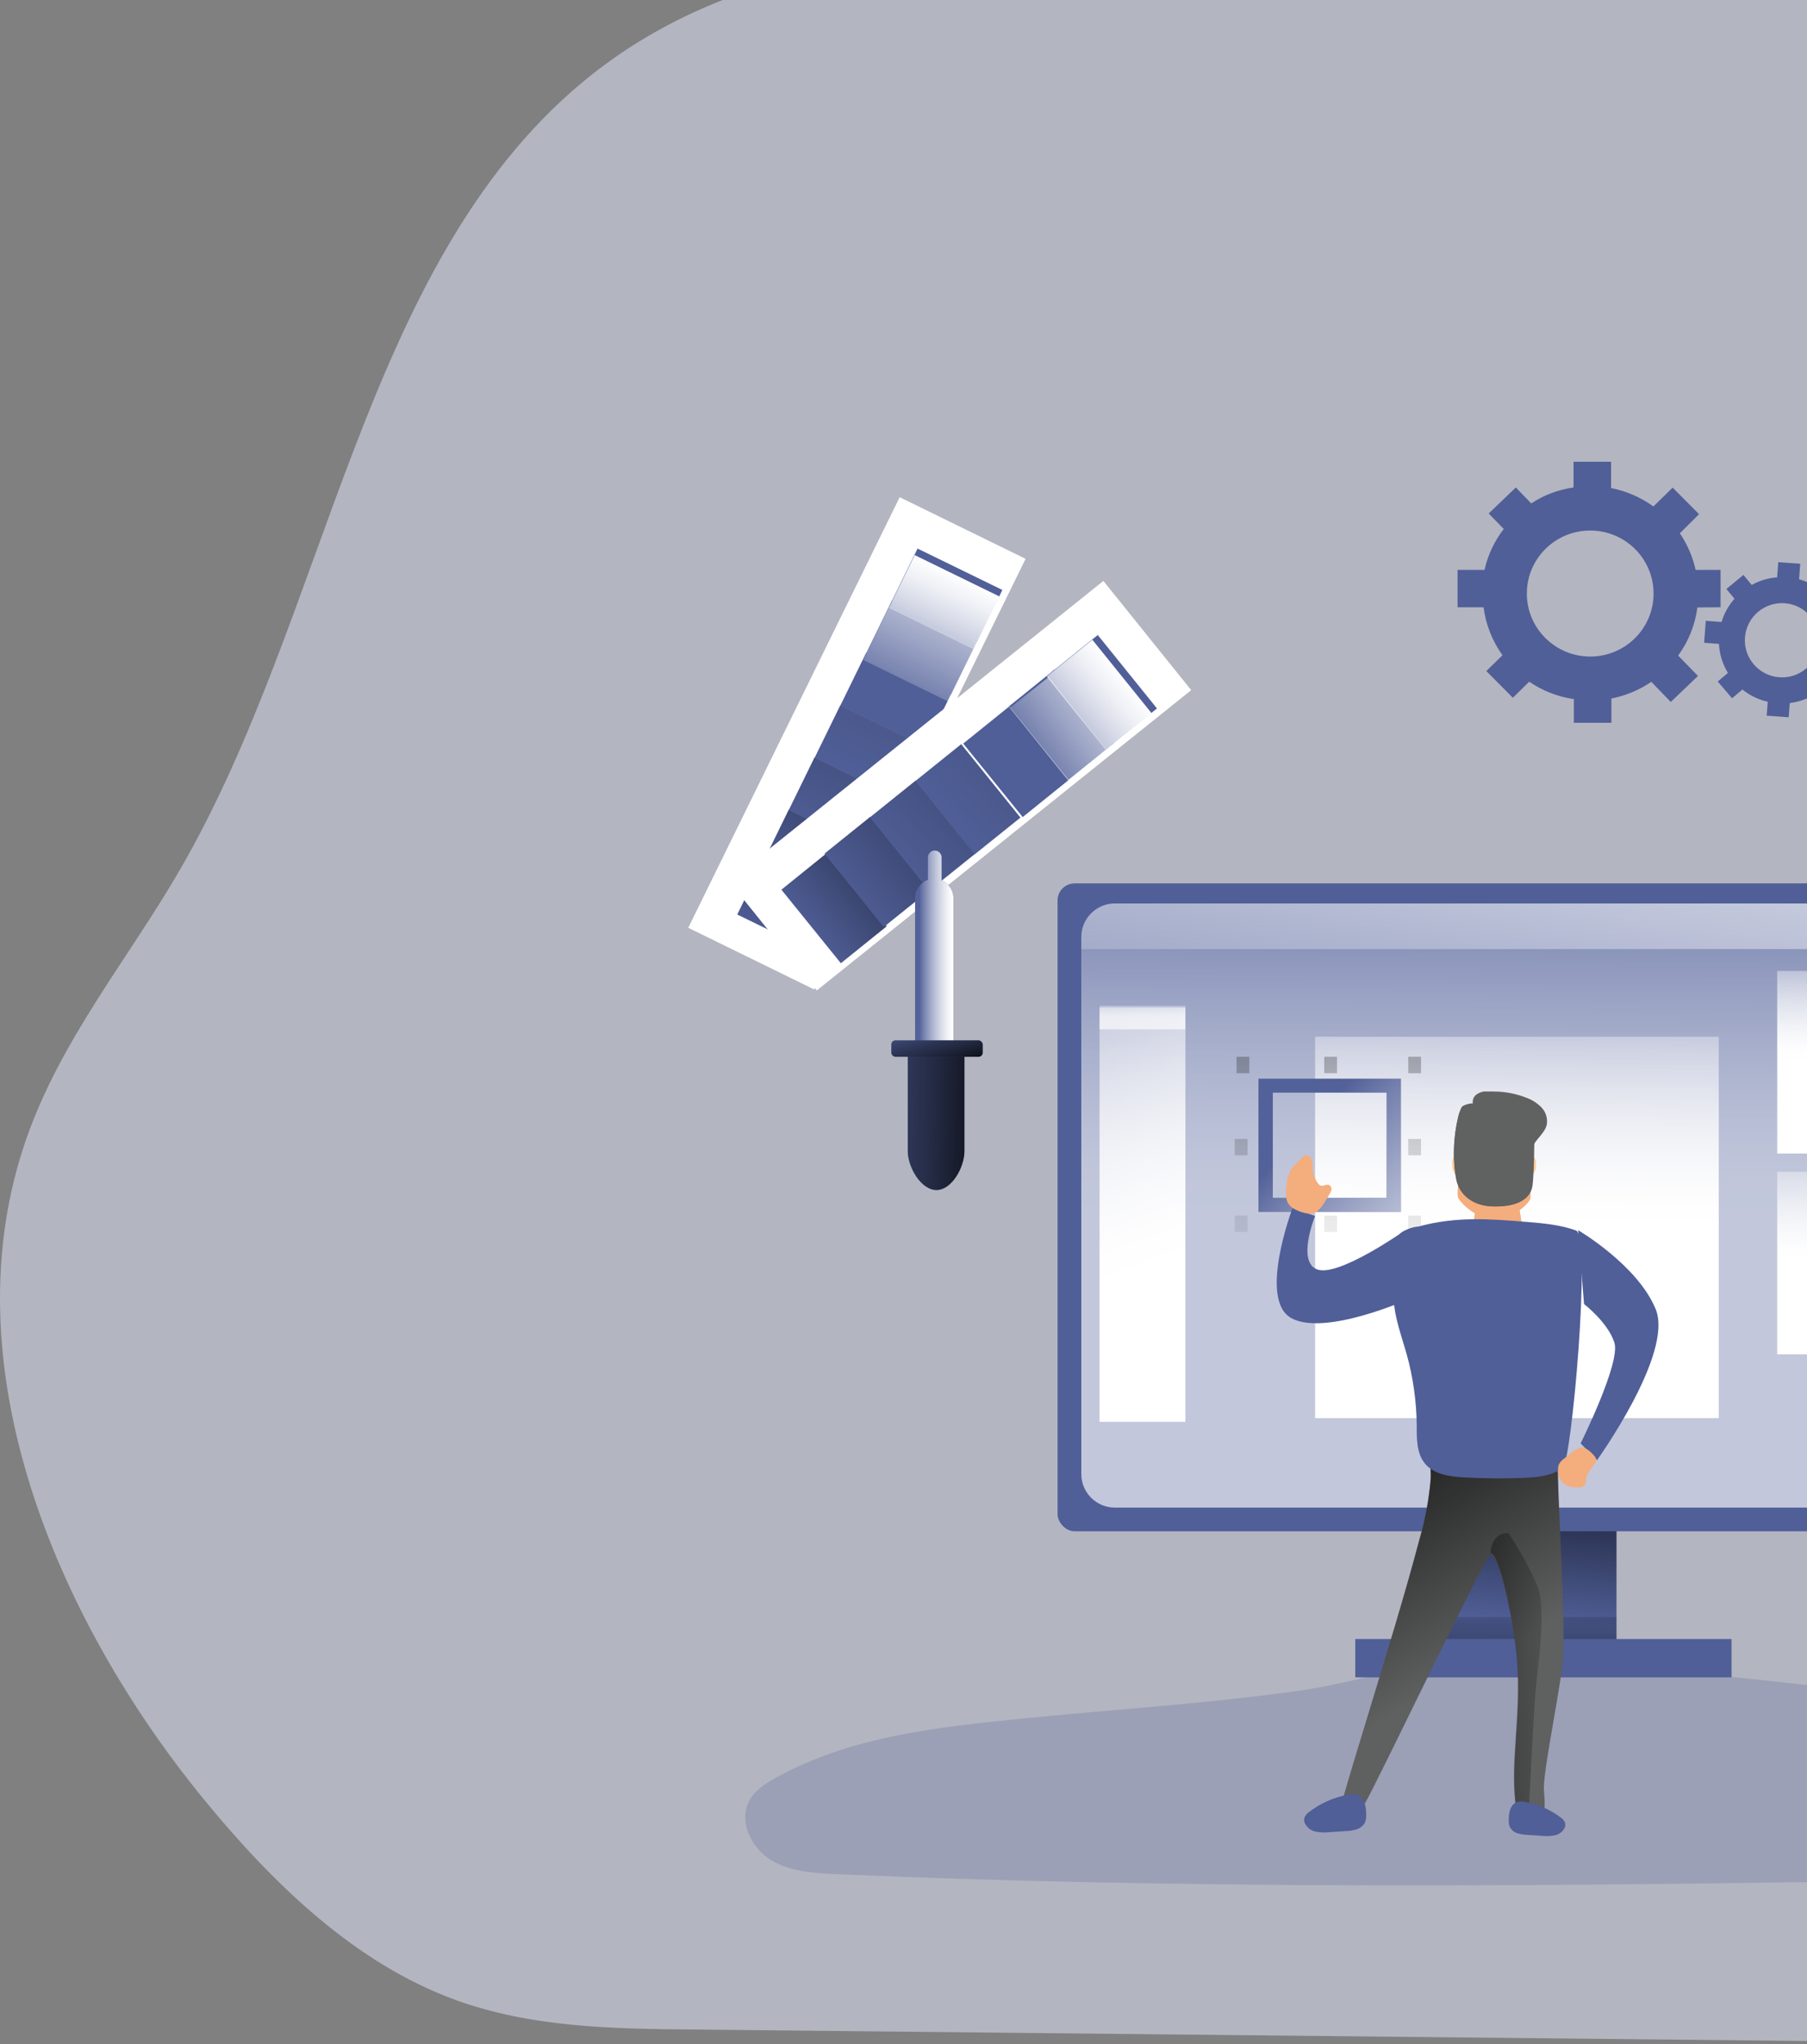<svg width="990" height="1120" viewBox="0 0 990 1120" fill="none" xmlns="http://www.w3.org/2000/svg">
<rect x="0" y="0" width="990" height="1120" fill="#808080" stroke="none"/>
<path opacity="0.5" d="M318.343 45.694C198.405 146.217 179.819 336.298 98.589 476.527C70.312 525.322 33.775 568.992 14.712 623.123C-29.054 747.026 31.18 887.572 111.801 985.981C150.245 1032.93 195.149 1075.94 249.478 1095.72C291.258 1110.94 336.056 1111.57 380.033 1111.97L1150.5 1119.9C1236.52 1120.77 1332.1 1117.62 1393.95 1051.21C1436.57 1005.48 1453.89 938.692 1468.58 874.944C1486.64 796.613 1503 711.546 1474.91 636.94C1442.82 551.582 1361.67 503.21 1311.26 429.555C1229.45 310.223 1231.33 129.731 1127.14 34.466C1078.51 -9.996 1014.33 -27.432 951.792 -36.15C833.892 -52.609 722.215 -21.541 606.433 -25.873C507.464 -29.572 400.447 -23.126 318.343 45.694Z" fill="#E7ECFF"/>
<path opacity="0.24" d="M559.786 941.613C513.337 946.283 465.463 951.419 424.589 974.264C419.119 977.328 413.564 980.942 410.546 986.458C404.488 997.553 411.363 1012.18 422.032 1018.86C432.701 1025.53 445.865 1026.29 458.42 1026.84C681.987 1036.59 905.889 1032.76 1129.65 1028.96C1194.62 1027.86 1260.63 1026.59 1322.9 1007.72C1334.1 1004.34 1346.4 999.265 1350.61 988.212C1356.13 973.757 1343.55 957.737 1328.88 953.236C1314.2 948.735 1298.55 952.095 1283.37 954.06C1230.68 960.886 1177.52 950.446 1125.05 942.099C1022.35 925.784 915.783 912.512 811.755 910.039C776.289 909.215 746.001 921.515 711.29 926.376C661.173 933.434 610.176 936.541 559.786 941.613Z" fill="#505F98"/>
<path d="M377.077 508.326L492.907 272.408L561.893 306.19L446.063 542.108L377.077 508.326Z" fill="white"/>
<path d="M403.922 501.055L418.036 472.22L464.5 494.903L450.386 523.738L403.922 501.055Z" fill="#505F98"/>
<path d="M403.922 501.055L418.036 472.22L464.5 494.903L450.386 523.738L403.922 501.055Z" fill="url(#paint0_linear)"/>
<path d="M418.038 472.445L432.151 443.61L478.615 466.293L464.502 495.128L418.038 472.445Z" fill="#505F98"/>
<path d="M418.038 472.445L432.151 443.61L478.615 466.293L464.502 495.128L418.038 472.445Z" fill="url(#paint1_linear)"/>
<path d="M432.134 443.826L446.248 414.991L492.712 437.674L478.599 466.509L432.134 443.826Z" fill="#505F98"/>
<path d="M432.134 443.826L446.248 414.991L492.712 437.674L478.599 466.509L432.134 443.826Z" fill="url(#paint2_linear)"/>
<path d="M446.271 415.237L460.384 386.402L506.848 409.085L492.735 437.92L446.271 415.237Z" fill="#505F98"/>
<path d="M446.271 415.237L460.384 386.402L506.848 409.085L492.735 437.92L446.271 415.237Z" fill="url(#paint3_linear)"/>
<path d="M460.377 386.599L474.49 357.764L520.954 380.447L506.841 409.282L460.377 386.599Z" fill="#505F98"/>
<path d="M474.492 358.01L488.606 329.175L535.07 351.858L520.956 380.693L474.492 358.01Z" fill="#505F98"/>
<path d="M488.589 329.391L502.702 300.556L549.166 323.239L535.053 352.074L488.589 329.391Z" fill="#505F98"/>
<path d="M472.904 361.598L487.018 332.763L533.482 355.446L519.368 384.281L472.904 361.598Z" fill="url(#paint4_linear)"/>
<path d="M487.029 332.97L501.142 304.135L547.607 326.817L533.493 355.652L487.029 332.97Z" fill="url(#paint5_linear)"/>
<rect x="787.545" y="826" width="98.068" height="82" fill="#505F98"/>
<rect x="787.545" y="826" width="98.068" height="82" fill="url(#paint6_linear)"/>
<rect x="579.401" y="484" width="518.359" height="355" rx="9.37" fill="#505F98"/>
<path opacity="0.65" d="M1080.75 513.438V807.562C1080.77 812.443 1078.84 817.129 1075.4 820.588C1071.96 824.047 1067.29 825.994 1062.41 826H610.748C605.873 825.989 601.203 824.04 597.764 820.582C594.325 817.125 592.399 812.441 592.41 807.562V513.438C592.399 508.559 594.325 503.875 597.764 500.418C601.203 496.96 605.873 495.011 610.748 495H1062.41C1067.29 495.006 1071.96 496.953 1075.4 500.412C1078.84 503.871 1080.77 508.557 1080.75 513.438Z" fill="url(#paint7_linear)"/>
<rect x="742.514" y="898" width="206.143" height="21" fill="#505F98"/>
<rect x="787.545" y="886" width="98.068" height="12" fill="url(#paint8_linear)"/>
<path fill-rule="evenodd" clip-rule="evenodd" d="M942.653 312.241V332.715L929.944 332.819C928.707 342.346 925.084 351.41 919.405 359.181L930.26 370.351L915.38 384.6L904.694 373.578C898.105 378.062 890.67 381.17 882.838 382.714V396H862.267V383.029C853.483 381.76 845.11 378.497 837.797 373.494L828.861 382.316L814.297 367.647L823.17 358.993C817.584 351.219 814.021 342.191 812.801 332.715H798.553V312.241H813.307C815.136 304.093 818.732 296.441 823.845 289.819L815.604 281.332L830.484 267.082L838.914 275.82C845.885 271.214 853.809 268.228 862.099 267.082V253H882.669V267.396C891.038 269.055 898.947 272.493 905.853 277.476L916.391 267.166L930.871 281.709L920.333 292.187C924.464 298.267 927.397 305.073 928.974 312.241H942.653ZM836.512 325.15C836.488 344.211 852.011 359.682 871.182 359.705C880.394 359.733 889.238 356.113 895.759 349.644C902.281 343.176 905.943 334.392 905.938 325.233C905.961 306.172 890.438 290.701 871.267 290.678C852.095 290.655 836.535 306.088 836.512 325.15Z" fill="#505F98"/>
<path fill-rule="evenodd" clip-rule="evenodd" d="M1018.71 346.354L1017.79 358.396L1010.27 357.938C1009.15 363.475 1006.64 368.641 1002.99 372.958L1008.86 380.021L999.507 387.729L993.747 380.792C989.693 383.13 985.206 384.625 980.558 385.188L979.953 393L967.912 392.104L968.496 384.479C963.411 383.344 958.656 381.056 954.598 377.792L948.964 382.583L941.096 373.396L946.668 368.688C943.74 363.876 942.055 358.414 941.764 352.792L933.646 352.167L934.544 340.146L943.162 340.792C944.586 336.085 947.014 331.743 950.278 328.062L945.834 322.708L955.182 315L959.711 320.5C963.982 318.095 968.738 316.672 973.63 316.333L974.256 308L986.297 308.896L985.65 317.375C990.457 318.714 994.915 321.081 998.714 324.312L1005.33 318.708L1013.18 327.896L1006.5 333.583C1008.66 337.339 1010.08 341.477 1010.67 345.771L1018.71 346.354ZM956.008 349.243C955.153 360.436 963.546 370.203 974.757 371.062C980.151 371.487 985.492 369.747 989.597 366.228C993.703 362.708 996.232 357.7 996.627 352.312C997.469 341.119 989.066 331.361 977.854 330.514C966.642 329.666 956.863 338.05 956.008 349.243Z" fill="#505F98"/>
<path d="M1080.75 513.513V520H592.41V513.513C592.399 508.614 594.325 503.912 597.764 500.44C601.203 496.968 605.874 495.011 610.749 495H1062.41C1067.29 495.006 1071.96 496.961 1075.4 500.434C1078.84 503.907 1080.77 508.613 1080.75 513.513Z" fill="url(#paint9_linear)"/>
<rect x="602.417" y="552" width="47.033" height="227" fill="url(#paint10_linear)"/>
<rect x="720.499" y="568" width="221.153" height="209" fill="url(#paint11_linear)"/>
<rect x="771.534" y="666" width="7.005" height="9" fill="url(#paint12_linear)"/>
<rect x="771.534" y="624" width="7.005" height="9" fill="url(#paint13_linear)"/>
<rect x="676.469" y="666" width="7.005" height="9" fill="url(#paint14_linear)"/>
<rect x="676.469" y="624" width="7.005" height="9" fill="url(#paint15_linear)"/>
<rect x="771.534" y="579" width="7.005" height="9" fill="url(#paint16_linear)"/>
<rect x="677.469" y="579" width="7.005" height="9" fill="url(#paint17_linear)"/>
<rect x="725.502" y="579" width="7.005" height="9" fill="url(#paint18_linear)"/>
<rect x="725.502" y="666" width="7.005" height="9" fill="url(#paint19_linear)"/>
<path fill-rule="evenodd" clip-rule="evenodd" d="M689.478 664H767.532V591H689.478V664ZM759.67 656.282H697.34V598.656H759.67V656.282Z" fill="#505F98"/>
<path fill-rule="evenodd" clip-rule="evenodd" d="M689.478 664H767.532V591H689.478V664ZM759.67 656.282H697.34V598.656H759.67V656.282Z" fill="url(#paint20_linear)"/>
<rect x="973.674" y="532" width="100.069" height="100" fill="url(#paint21_linear)"/>
<rect x="973.674" y="642" width="100.069" height="100" fill="url(#paint22_linear)"/>
<rect opacity="0.65" x="602.417" y="551" width="47.033" height="13" fill="url(#paint23_linear)"/>
<path d="M399.381 482.827L604.51 318.293L652.622 378.118L447.494 542.652L399.381 482.827Z" fill="white"/>
<path d="M428.105 487.455L453.172 467.235L485.755 507.522L460.687 527.742L428.105 487.455Z" fill="#505F98"/>
<path d="M428.105 487.455L453.172 467.235L485.755 507.522L460.687 527.742L428.105 487.455Z" fill="url(#paint24_linear)"/>
<path d="M451.723 467.689L476.755 447.56L509.19 487.79L484.158 507.919L451.723 467.689Z" fill="#505F98"/>
<path d="M451.723 467.689L476.755 447.56L509.19 487.79L484.158 507.919L451.723 467.689Z" fill="url(#paint25_linear)"/>
<path d="M476.667 447.761L501.699 427.633L534.134 467.863L509.101 487.991L476.667 447.761Z" fill="#505F98"/>
<path d="M476.667 447.761L501.699 427.633L534.134 467.863L509.101 487.991L476.667 447.761Z" fill="url(#paint26_linear)"/>
<path d="M501.594 427.847L526.626 407.718L559.061 447.948L534.029 468.077L501.594 427.847Z" fill="#505F98"/>
<path d="M501.594 427.847L526.626 407.718L559.061 447.948L534.029 468.077L501.594 427.847Z" fill="url(#paint27_linear)"/>
<path d="M527.714 407.389L552.782 387.169L585.364 427.456L560.297 447.676L527.714 407.389Z" fill="#505F98"/>
<path d="M552.794 386.99L577.862 366.77L610.444 407.057L585.377 427.277L552.794 386.99Z" fill="#505F98"/>
<path d="M576.402 368.051L601.434 347.923L633.869 388.153L608.837 408.281L576.402 368.051Z" fill="#505F98"/>
<path d="M606.42 411.218L585.321 428L553.383 387.782L574.482 371L606.42 411.218Z" fill="url(#paint28_linear)"/>
<path d="M573.445 370.648L598.477 350.519L630.912 390.749L605.879 410.878L573.445 370.648Z" fill="url(#paint29_linear)"/>
<path d="M522.362 492.15V615H501.347V492.15C501.347 487.61 504.166 483.57 508.366 482.089V469.825C508.366 467.712 510.041 466 512.109 466C514.176 466 515.852 467.712 515.852 469.825V482.297C519.771 483.935 522.34 487.823 522.362 492.15Z" fill="#505F98"/>
<path d="M522.362 492.15V615H501.347V492.15C501.347 487.61 504.166 483.57 508.366 482.089V469.825C508.366 467.712 510.041 466 512.109 466C514.176 466 515.852 467.712 515.852 469.825V482.297C519.771 483.935 522.34 487.823 522.362 492.15Z" fill="url(#paint30_linear)"/>
<rect x="488.338" y="570" width="50.035" height="9" rx="2.245" fill="#505F98"/>
<path d="M513.044 652C504.471 652 497.344 639.185 497.344 630.634V574H528.366V630.634C528.366 639.185 521.596 652 513.044 652Z" fill="#505F98"/>
<rect x="488.338" y="570" width="50.035" height="9" rx="2.245" fill="url(#paint31_linear)"/>
<path d="M513.044 652C504.471 652 497.344 639.366 497.344 630.937V579H528.366V630.937C528.366 639.366 521.596 652 513.044 652Z" fill="url(#paint32_linear)"/>
<path d="M713.136 712C712.463 708.436 712.037 703.39 713.331 703.043C716.059 702.275 713.136 712 713.136 712Z" fill="#28353D"/>
<path d="M856.395 907.507C855.909 920.102 846.147 966.388 845.83 979.004C845.83 983.202 846.95 989.647 845.597 993.698C842.808 1002.28 832.919 1001.11 831.63 996.049L831.144 993.53C826.559 969.012 833.933 941.198 831.144 909.186C829.475 889.643 821.699 851.963 816.606 851.711C813.923 851.711 752.665 980.851 747.34 988.807C744.72 992.817 737.345 992.187 733.774 995.42C730.203 998.652 763.526 897.515 777.493 844.07C780.751 833.039 782.875 821.709 783.833 810.252C784.213 803.64 782.079 801.415 788.185 799.463C792.412 798.119 798.265 798.497 802.787 798.182C807.71 797.804 853.5 797.72 853.5 800.953C853.057 818.502 857.578 878.412 856.395 907.507Z" fill="#606161"/>
<path d="M856.395 907.507C855.909 920.102 846.147 966.388 845.83 979.004C845.83 983.202 846.95 989.647 845.597 993.698C842.808 1002.28 832.919 1001.11 831.63 996.049L831.144 993.53C826.559 969.012 833.933 941.198 831.144 909.186C829.475 889.643 821.699 851.963 816.606 851.711C813.923 851.711 752.665 980.851 747.34 988.807C744.72 992.817 737.345 992.187 733.774 995.42C730.203 998.652 763.526 897.515 777.493 844.07C780.751 833.039 782.875 821.709 783.833 810.252C784.213 803.64 782.079 801.415 788.185 799.463C792.412 798.119 798.265 798.497 802.787 798.182C807.71 797.804 853.5 797.72 853.5 800.953C853.057 818.502 857.578 878.412 856.395 907.507Z" fill="url(#paint33_linear)"/>
<path d="M802.322 639.148C801.937 635.163 800.054 633 798.215 633C796.375 633 795.241 635.12 795.626 639.148C795.713 642.122 797.957 644.597 800.932 645C802.793 645 802.729 643.134 802.322 639.148Z" fill="#FFCD9C"/>
<path d="M834.716 639.159C834.966 635.166 836.803 633 838.702 633C840.601 633 841.832 635.124 841.54 639.159C841.514 642.173 839.268 644.687 836.323 645C834.445 645 834.424 643.152 834.716 639.159Z" fill="#FFCD9C"/>
<path d="M838.44 656.672C838.181 658.777 829.266 668 819.121 668C808.976 668 800.6 659.577 798.83 656.208C797.06 652.839 804.184 609.505 808.306 605.884C812.429 602.262 829.137 604.641 830.54 606.558C833.907 611.085 839.541 648.27 838.44 656.672Z" fill="#F4AD7D"/>
<path d="M834.246 623.977C832.867 624.639 827.452 610.842 826.316 608.525C825.18 606.208 825.362 603.829 826.742 603.167C828.121 602.505 830.149 603.871 831.285 606.167C832.421 608.463 835.605 623.336 834.246 623.977Z" fill="#FFCD9C"/>
<path d="M803.876 622.987C802.446 622.501 806.233 608.179 807.059 605.703C807.885 603.228 809.739 601.599 811.089 602.086C812.439 602.573 813.003 604.984 812.177 607.481C811.351 609.977 805.226 623.474 803.876 622.987Z" fill="#FFCD9C"/>
<path d="M809.553 655H831.317L834.578 675.622C822.722 682.005 815.81 681.301 806.559 674.214L809.553 655Z" fill="#F4AD7D"/>
<path d="M818.567 659.13C818.567 658.75 819.472 658.43 820.568 658.43C821.664 658.43 822.57 658.75 822.57 659.13C822.57 659.51 821.688 659.57 820.568 659.57C819.448 659.57 818.567 659.53 818.567 659.13Z" fill="#F4AD7D"/>
<path d="M839.6 649.808C840.424 644.894 841.768 609.708 838.473 605.051C835.177 600.394 815.449 597.381 812.457 598.108C805.758 599.731 806.929 604.517 806.929 604.517C804.938 604.547 802.989 605.084 801.271 606.076C798.973 607.615 794.138 629.79 797.997 646.56C799.732 654.102 806.561 660.66 818.354 660.981C832.879 661.365 838.603 655.896 839.6 649.808Z" fill="#606161"/>
<path d="M812.539 599.762C814.098 598.448 816.118 597.828 818.138 598.041C824.271 598.008 830.355 599.14 836.073 601.376C839.243 602.488 842.122 604.311 844.493 606.708C846.88 609.173 847.979 612.627 847.461 616.034C846.408 621.047 841.146 624.148 839.42 628.97C838.031 632.837 839.02 636.575 839.062 640.463C839.09 643.606 838.865 646.746 838.388 649.852C837.42 655.906 831.884 661.344 817.675 660.983C806.224 660.664 799.593 654.143 797.909 646.644C795.629 634.198 796.227 621.389 799.656 609.215C805.828 610.648 812.142 611.361 818.475 611.339C825.19 611.395 831.886 610.611 838.409 609.002C839.525 615.503 839.504 628.524 839.146 638.253" fill="#606161"/>
<path d="M777.41 671.954C773.976 672.241 770.668 673.384 767.785 675.28C762.847 679.171 762.472 686.43 762.556 692.748C762.387 701.501 762.993 710.252 764.368 718.897C765.848 726.826 768.535 734.441 770.743 742.202C774.224 754.831 776.052 767.862 776.181 780.966C776.181 788.162 776.056 796.07 780.535 801.697C785.431 807.806 794.098 808.998 801.89 809.438C812.953 810.086 824.057 810.17 835.12 809.709C842.537 809.375 850.433 808.643 856.308 804.082C860.996 800.442 871.975 677.288 863.454 674.171C854.933 671.054 845.766 670.259 836.724 669.506C816.453 667.791 797.369 666.431 777.41 671.954Z" fill="#505F98"/>
<path d="M841.23 927.291C840.143 941.255 837.551 992 837.551 992L830.946 991.77C826.41 967.39 833.705 939.732 830.946 907.899C829.295 888.465 821.603 850.996 816.565 850.746C818.07 838.221 826.536 840.1 826.536 840.1C832.692 849.294 838.002 859.026 842.4 869.178C847.438 882.37 842.337 913.263 841.23 927.291Z" fill="url(#paint34_linear)"/>
<path d="M716.873 993.024C715.841 993.786 715.058 994.83 714.621 996.025C714.386 997.009 714.481 998.04 714.892 998.965C716.058 1001.33 718.269 1003.02 720.876 1003.55C723.453 1004.04 726.091 1004.13 728.696 1003.82L737.036 1003.26C739.158 1003.21 741.264 1002.87 743.292 1002.26C745.322 1001.63 746.998 1000.2 747.921 998.308C748.412 996.916 748.604 995.438 748.484 993.969C748.484 987.164 746.065 981.634 738.517 983.299C730.61 984.765 723.183 988.102 716.873 993.024Z" fill="#505F98"/>
<path d="M855.411 996.063C856.359 996.759 857.077 997.709 857.478 998.797C857.692 999.682 857.608 1000.61 857.239 1001.45C856.176 1003.58 854.146 1005.11 851.755 1005.58C849.398 1006.04 846.981 1006.12 844.596 1005.83L837.024 1005.33C835.098 1005.28 833.187 1004.98 831.345 1004.43C829.488 1003.86 827.958 1002.57 827.123 1000.85C826.675 999.595 826.498 998.26 826.601 996.932C826.601 990.785 828.777 985.72 835.718 987.288C842.915 988.619 849.672 991.63 855.411 996.063Z" fill="#505F98"/>
<path d="M864.599 674C864.599 674 897.314 693.163 907.14 717.389C916.965 741.614 874.961 800 874.961 800L865.972 790.814C865.972 790.814 887.897 746.759 884.507 735.74C881.117 724.721 867.838 714.452 867.838 714.452L864.599 674Z" fill="#505F98"/>
<path d="M771.534 711.859C771.534 711.859 726.046 732.24 707.561 722.238C689.076 712.237 708.106 662 708.106 662L720.486 666.202C720.486 666.202 710.142 691.815 721.975 695.618C733.809 699.421 769.268 674.438 769.268 674.438L771.534 711.859Z" fill="#505F98"/>
<path d="M857.175 798.976C855.866 799.826 854.806 800.968 854.09 802.297C853.66 803.425 853.505 804.629 853.637 805.819C853.557 808.709 854.872 811.479 857.218 813.367C858.866 814.25 860.713 814.76 862.611 814.857C863.774 815.048 864.964 815.048 866.128 814.857C867.314 814.646 868.305 813.888 868.759 812.844C868.914 812.183 868.98 811.507 868.954 810.831C869.105 807.51 871.607 804.793 873.678 802.076C874.178 801.551 874.501 800.9 874.606 800.204C874.594 799.434 874.305 798.69 873.786 798.091C872.384 796.199 868.91 792.717 866.128 793.018C863.345 793.32 859.332 797.326 857.175 798.976Z" fill="#F4AD7D"/>
<path d="M728.294 654.435C728.886 653.611 729.29 652.679 729.48 651.698C729.631 650.683 729.094 649.687 728.14 649.211C726.624 648.647 724.822 650.13 723.328 649.504C722.822 649.235 722.399 648.846 722.098 648.375C720.333 645.945 719.321 643.093 719.175 640.143C719.261 638.571 719.113 636.995 718.736 635.463C718.292 633.886 716.708 632.849 715.001 633.018C713.595 633.331 712.804 634.689 711.925 635.776C711.046 636.863 709.288 638.158 708.146 639.516C706.195 642.307 705.079 645.55 704.916 648.898C704.301 653.077 703.905 657.861 706.981 660.87C709.354 663.189 716.583 665.927 719.9 664.694C723.57 663.315 726.448 657.444 728.294 654.435Z" fill="#F4AD7D"/>
<defs>
<linearGradient id="paint0_linear" x1="528.11" y1="568.166" x2="592.864" y2="439.6" gradientUnits="userSpaceOnUse">
<stop stop-color="#010101" stop-opacity="0.01"/>
<stop offset="0.95" stop-color="#010101"/>
</linearGradient>
<linearGradient id="paint1_linear" x1="583.271" y1="564.365" x2="676.125" y2="382.775" gradientUnits="userSpaceOnUse">
<stop stop-color="#010101" stop-opacity="0.01"/>
<stop offset="0.95" stop-color="#010101"/>
</linearGradient>
<linearGradient id="paint2_linear" x1="703.253" y1="573.092" x2="840.607" y2="262.948" gradientUnits="userSpaceOnUse">
<stop stop-color="#010101" stop-opacity="0.01"/>
<stop offset="0.95" stop-color="#010101"/>
</linearGradient>
<linearGradient id="paint3_linear" x1="831.087" y1="589.583" x2="1036.02" y2="142.179" gradientUnits="userSpaceOnUse">
<stop stop-color="#010101" stop-opacity="0.01"/>
<stop offset="0.36" stop-color="#010101" stop-opacity="0.36"/>
<stop offset="0.95" stop-color="#010101"/>
</linearGradient>
<linearGradient id="paint4_linear" x1="682.434" y1="484.564" x2="799.594" y2="242.969" gradientUnits="userSpaceOnUse">
<stop stop-color="white" stop-opacity="0.01"/>
<stop offset="0.07" stop-color="white" stop-opacity="0.22"/>
<stop offset="0.16" stop-color="white" stop-opacity="0.45"/>
<stop offset="0.25" stop-color="white" stop-opacity="0.65"/>
<stop offset="0.33" stop-color="white" stop-opacity="0.8"/>
<stop offset="0.4" stop-color="white" stop-opacity="0.91"/>
<stop offset="0.46" stop-color="white" stop-opacity="0.98"/>
<stop offset="0.51" stop-color="white"/>
</linearGradient>
<linearGradient id="paint5_linear" x1="604.358" y1="431.444" x2="668.555" y2="295.555" gradientUnits="userSpaceOnUse">
<stop stop-color="white" stop-opacity="0.01"/>
<stop offset="0.07" stop-color="white" stop-opacity="0.22"/>
<stop offset="0.16" stop-color="white" stop-opacity="0.45"/>
<stop offset="0.25" stop-color="white" stop-opacity="0.65"/>
<stop offset="0.33" stop-color="white" stop-opacity="0.8"/>
<stop offset="0.4" stop-color="white" stop-opacity="0.91"/>
<stop offset="0.46" stop-color="white" stop-opacity="0.98"/>
<stop offset="0.51" stop-color="white"/>
</linearGradient>
<linearGradient id="paint6_linear" x1="909.68" y1="894.322" x2="920.101" y2="767.584" gradientUnits="userSpaceOnUse">
<stop stop-color="#010101" stop-opacity="0.01"/>
<stop offset="0.95" stop-color="#010101"/>
</linearGradient>
<linearGradient id="paint7_linear" x1="507.967" y1="431.517" x2="505.252" y2="881.071" gradientUnits="userSpaceOnUse">
<stop stop-color="white" stop-opacity="0.01"/>
<stop offset="0.07" stop-color="white" stop-opacity="0.22"/>
<stop offset="0.16" stop-color="white" stop-opacity="0.45"/>
<stop offset="0.25" stop-color="white" stop-opacity="0.65"/>
<stop offset="0.33" stop-color="white" stop-opacity="0.8"/>
<stop offset="0.4" stop-color="white" stop-opacity="0.91"/>
<stop offset="0.46" stop-color="white" stop-opacity="0.98"/>
<stop offset="0.51" stop-color="white"/>
</linearGradient>
<linearGradient id="paint8_linear" x1="254.313" y1="869.073" x2="254.413" y2="1011.31" gradientUnits="userSpaceOnUse">
<stop stop-color="#010101" stop-opacity="0.01"/>
<stop offset="0.95" stop-color="#010101"/>
</linearGradient>
<linearGradient id="paint9_linear" x1="1406.73" y1="614.966" x2="1440.91" y2="207.855" gradientUnits="userSpaceOnUse">
<stop stop-color="white" stop-opacity="0.01"/>
<stop offset="0.07" stop-color="white" stop-opacity="0.22"/>
<stop offset="0.16" stop-color="white" stop-opacity="0.45"/>
<stop offset="0.25" stop-color="white" stop-opacity="0.65"/>
<stop offset="0.33" stop-color="white" stop-opacity="0.8"/>
<stop offset="0.4" stop-color="white" stop-opacity="0.91"/>
<stop offset="0.46" stop-color="white" stop-opacity="0.98"/>
<stop offset="0.51" stop-color="white"/>
</linearGradient>
<linearGradient id="paint10_linear" x1="579.846" y1="504.87" x2="717.853" y2="873.142" gradientUnits="userSpaceOnUse">
<stop stop-color="white" stop-opacity="0.01"/>
<stop offset="0.07" stop-color="white" stop-opacity="0.22"/>
<stop offset="0.16" stop-color="white" stop-opacity="0.45"/>
<stop offset="0.25" stop-color="white" stop-opacity="0.65"/>
<stop offset="0.33" stop-color="white" stop-opacity="0.8"/>
<stop offset="0.4" stop-color="white" stop-opacity="0.91"/>
<stop offset="0.46" stop-color="white" stop-opacity="0.98"/>
<stop offset="0.51" stop-color="white"/>
</linearGradient>
<linearGradient id="paint11_linear" x1="683.377" y1="527.99" x2="680.051" y2="810.698" gradientUnits="userSpaceOnUse">
<stop stop-color="white" stop-opacity="0.01"/>
<stop offset="0.07" stop-color="white" stop-opacity="0.22"/>
<stop offset="0.16" stop-color="white" stop-opacity="0.45"/>
<stop offset="0.25" stop-color="white" stop-opacity="0.65"/>
<stop offset="0.33" stop-color="white" stop-opacity="0.8"/>
<stop offset="0.4" stop-color="white" stop-opacity="0.91"/>
<stop offset="0.46" stop-color="white" stop-opacity="0.98"/>
<stop offset="0.51" stop-color="white"/>
</linearGradient>
<linearGradient id="paint12_linear" x1="999.211" y1="719.704" x2="1018.4" y2="141.785" gradientUnits="userSpaceOnUse">
<stop stop-color="#010101" stop-opacity="0.01"/>
<stop offset="0.95" stop-color="#010101"/>
</linearGradient>
<linearGradient id="paint13_linear" x1="998.359" y1="720.045" x2="1017.55" y2="142.125" gradientUnits="userSpaceOnUse">
<stop stop-color="#010101" stop-opacity="0.01"/>
<stop offset="0.95" stop-color="#010101"/>
</linearGradient>
<linearGradient id="paint14_linear" x1="904.18" y1="717.354" x2="923.396" y2="139.435" gradientUnits="userSpaceOnUse">
<stop stop-color="#010101" stop-opacity="0.01"/>
<stop offset="0.95" stop-color="#010101"/>
</linearGradient>
<linearGradient id="paint15_linear" x1="903.328" y1="717.694" x2="922.544" y2="139.776" gradientUnits="userSpaceOnUse">
<stop stop-color="#010101" stop-opacity="0.01"/>
<stop offset="0.95" stop-color="#010101"/>
</linearGradient>
<linearGradient id="paint16_linear" x1="997.421" y1="721.545" x2="1016.64" y2="143.627" gradientUnits="userSpaceOnUse">
<stop stop-color="#010101" stop-opacity="0.01"/>
<stop offset="0.95" stop-color="#010101"/>
</linearGradient>
<linearGradient id="paint17_linear" x1="903.39" y1="719.236" x2="922.578" y2="141.317" gradientUnits="userSpaceOnUse">
<stop stop-color="#010101" stop-opacity="0.01"/>
<stop offset="0.95" stop-color="#010101"/>
</linearGradient>
<linearGradient id="paint18_linear" x1="951.38" y1="720.396" x2="970.597" y2="142.499" gradientUnits="userSpaceOnUse">
<stop stop-color="#010101" stop-opacity="0.01"/>
<stop offset="0.95" stop-color="#010101"/>
</linearGradient>
<linearGradient id="paint19_linear" x1="953.196" y1="717.843" x2="972.413" y2="139.925" gradientUnits="userSpaceOnUse">
<stop stop-color="#010101" stop-opacity="0.01"/>
<stop offset="0.95" stop-color="#010101"/>
</linearGradient>
<linearGradient id="paint20_linear" x1="608.119" y1="732.399" x2="840.351" y2="949.094" gradientUnits="userSpaceOnUse">
<stop stop-color="white" stop-opacity="0.01"/>
<stop offset="0.07" stop-color="white" stop-opacity="0.22"/>
<stop offset="0.16" stop-color="white" stop-opacity="0.45"/>
<stop offset="0.25" stop-color="white" stop-opacity="0.65"/>
<stop offset="0.33" stop-color="white" stop-opacity="0.8"/>
<stop offset="0.4" stop-color="white" stop-opacity="0.91"/>
<stop offset="0.46" stop-color="white" stop-opacity="0.98"/>
<stop offset="0.51" stop-color="white"/>
</linearGradient>
<linearGradient id="paint21_linear" x1="956.986" y1="512.864" x2="955.2" y2="648.026" gradientUnits="userSpaceOnUse">
<stop stop-color="white" stop-opacity="0.01"/>
<stop offset="0.07" stop-color="white" stop-opacity="0.22"/>
<stop offset="0.16" stop-color="white" stop-opacity="0.45"/>
<stop offset="0.25" stop-color="white" stop-opacity="0.65"/>
<stop offset="0.33" stop-color="white" stop-opacity="0.8"/>
<stop offset="0.4" stop-color="white" stop-opacity="0.91"/>
<stop offset="0.46" stop-color="white" stop-opacity="0.98"/>
<stop offset="0.51" stop-color="white"/>
</linearGradient>
<linearGradient id="paint22_linear" x1="956.986" y1="622.864" x2="955.2" y2="758.026" gradientUnits="userSpaceOnUse">
<stop stop-color="white" stop-opacity="0.01"/>
<stop offset="0.07" stop-color="white" stop-opacity="0.22"/>
<stop offset="0.16" stop-color="white" stop-opacity="0.45"/>
<stop offset="0.25" stop-color="white" stop-opacity="0.65"/>
<stop offset="0.33" stop-color="white" stop-opacity="0.8"/>
<stop offset="0.4" stop-color="white" stop-opacity="0.91"/>
<stop offset="0.46" stop-color="white" stop-opacity="0.98"/>
<stop offset="0.51" stop-color="white"/>
</linearGradient>
<linearGradient id="paint23_linear" x1="593.145" y1="548.281" x2="593.128" y2="566.481" gradientUnits="userSpaceOnUse">
<stop stop-color="white" stop-opacity="0.01"/>
<stop offset="0.07" stop-color="white" stop-opacity="0.22"/>
<stop offset="0.16" stop-color="white" stop-opacity="0.45"/>
<stop offset="0.25" stop-color="white" stop-opacity="0.65"/>
<stop offset="0.33" stop-color="white" stop-opacity="0.8"/>
<stop offset="0.4" stop-color="white" stop-opacity="0.91"/>
<stop offset="0.46" stop-color="white" stop-opacity="0.98"/>
<stop offset="0.51" stop-color="white"/>
</linearGradient>
<linearGradient id="paint24_linear" x1="512.445" y1="601.052" x2="625.876" y2="511.635" gradientUnits="userSpaceOnUse">
<stop stop-color="#010101" stop-opacity="0.01"/>
<stop offset="0.95" stop-color="#010101"/>
</linearGradient>
<linearGradient id="paint25_linear" x1="562.284" y1="620.988" x2="723.56" y2="495.867" gradientUnits="userSpaceOnUse">
<stop stop-color="#010101" stop-opacity="0.01"/>
<stop offset="0.95" stop-color="#010101"/>
</linearGradient>
<linearGradient id="paint26_linear" x1="667.228" y1="679.751" x2="923.392" y2="457.028" gradientUnits="userSpaceOnUse">
<stop stop-color="#010101" stop-opacity="0.01"/>
<stop offset="0.95" stop-color="#010101"/>
</linearGradient>
<linearGradient id="paint27_linear" x1="775.987" y1="748.865" x2="1151.67" y2="430.45" gradientUnits="userSpaceOnUse">
<stop stop-color="#010101" stop-opacity="0.01"/>
<stop offset="0.36" stop-color="#010101" stop-opacity="0.36"/>
<stop offset="0.95" stop-color="#010101"/>
</linearGradient>
<linearGradient id="paint28_linear" x1="624.246" y1="511.751" x2="807.185" y2="380.322" gradientUnits="userSpaceOnUse">
<stop stop-color="white" stop-opacity="0.01"/>
<stop offset="0.07" stop-color="white" stop-opacity="0.22"/>
<stop offset="0.16" stop-color="white" stop-opacity="0.45"/>
<stop offset="0.25" stop-color="white" stop-opacity="0.65"/>
<stop offset="0.33" stop-color="white" stop-opacity="0.8"/>
<stop offset="0.4" stop-color="white" stop-opacity="0.91"/>
<stop offset="0.46" stop-color="white" stop-opacity="0.98"/>
<stop offset="0.51" stop-color="white"/>
</linearGradient>
<linearGradient id="paint29_linear" x1="637.859" y1="509.517" x2="753.717" y2="413.658" gradientUnits="userSpaceOnUse">
<stop stop-color="white" stop-opacity="0.01"/>
<stop offset="0.07" stop-color="white" stop-opacity="0.22"/>
<stop offset="0.16" stop-color="white" stop-opacity="0.45"/>
<stop offset="0.25" stop-color="white" stop-opacity="0.65"/>
<stop offset="0.33" stop-color="white" stop-opacity="0.8"/>
<stop offset="0.4" stop-color="white" stop-opacity="0.91"/>
<stop offset="0.46" stop-color="white" stop-opacity="0.98"/>
<stop offset="0.51" stop-color="white"/>
</linearGradient>
<linearGradient id="paint30_linear" x1="503.446" y1="675.745" x2="541.631" y2="675.767" gradientUnits="userSpaceOnUse">
<stop stop-color="white" stop-opacity="0.01"/>
<stop offset="0.07" stop-color="white" stop-opacity="0.22"/>
<stop offset="0.16" stop-color="white" stop-opacity="0.45"/>
<stop offset="0.25" stop-color="white" stop-opacity="0.65"/>
<stop offset="0.33" stop-color="white" stop-opacity="0.8"/>
<stop offset="0.4" stop-color="white" stop-opacity="0.91"/>
<stop offset="0.46" stop-color="white" stop-opacity="0.98"/>
<stop offset="0.51" stop-color="white"/>
</linearGradient>
<linearGradient id="paint31_linear" x1="430.154" y1="578.2" x2="441.805" y2="616.932" gradientUnits="userSpaceOnUse">
<stop stop-color="#010101" stop-opacity="0.01"/>
<stop offset="0.95" stop-color="#010101"/>
</linearGradient>
<linearGradient id="paint32_linear" x1="454.952" y1="726.933" x2="555.855" y2="728.976" gradientUnits="userSpaceOnUse">
<stop stop-color="#010101" stop-opacity="0.01"/>
<stop offset="0.95" stop-color="#010101"/>
</linearGradient>
<linearGradient id="paint33_linear" x1="857.723" y1="884.512" x2="761.63" y2="719.732" gradientUnits="userSpaceOnUse">
<stop stop-color="#010101" stop-opacity="0.01"/>
<stop offset="0.95" stop-color="#010101"/>
</linearGradient>
<linearGradient id="paint34_linear" x1="858.746" y1="422.892" x2="685.86" y2="427.761" gradientUnits="userSpaceOnUse">
<stop stop-color="#010101" stop-opacity="0.01"/>
<stop offset="0.95" stop-color="#010101"/>
</linearGradient>
</defs>
</svg>
